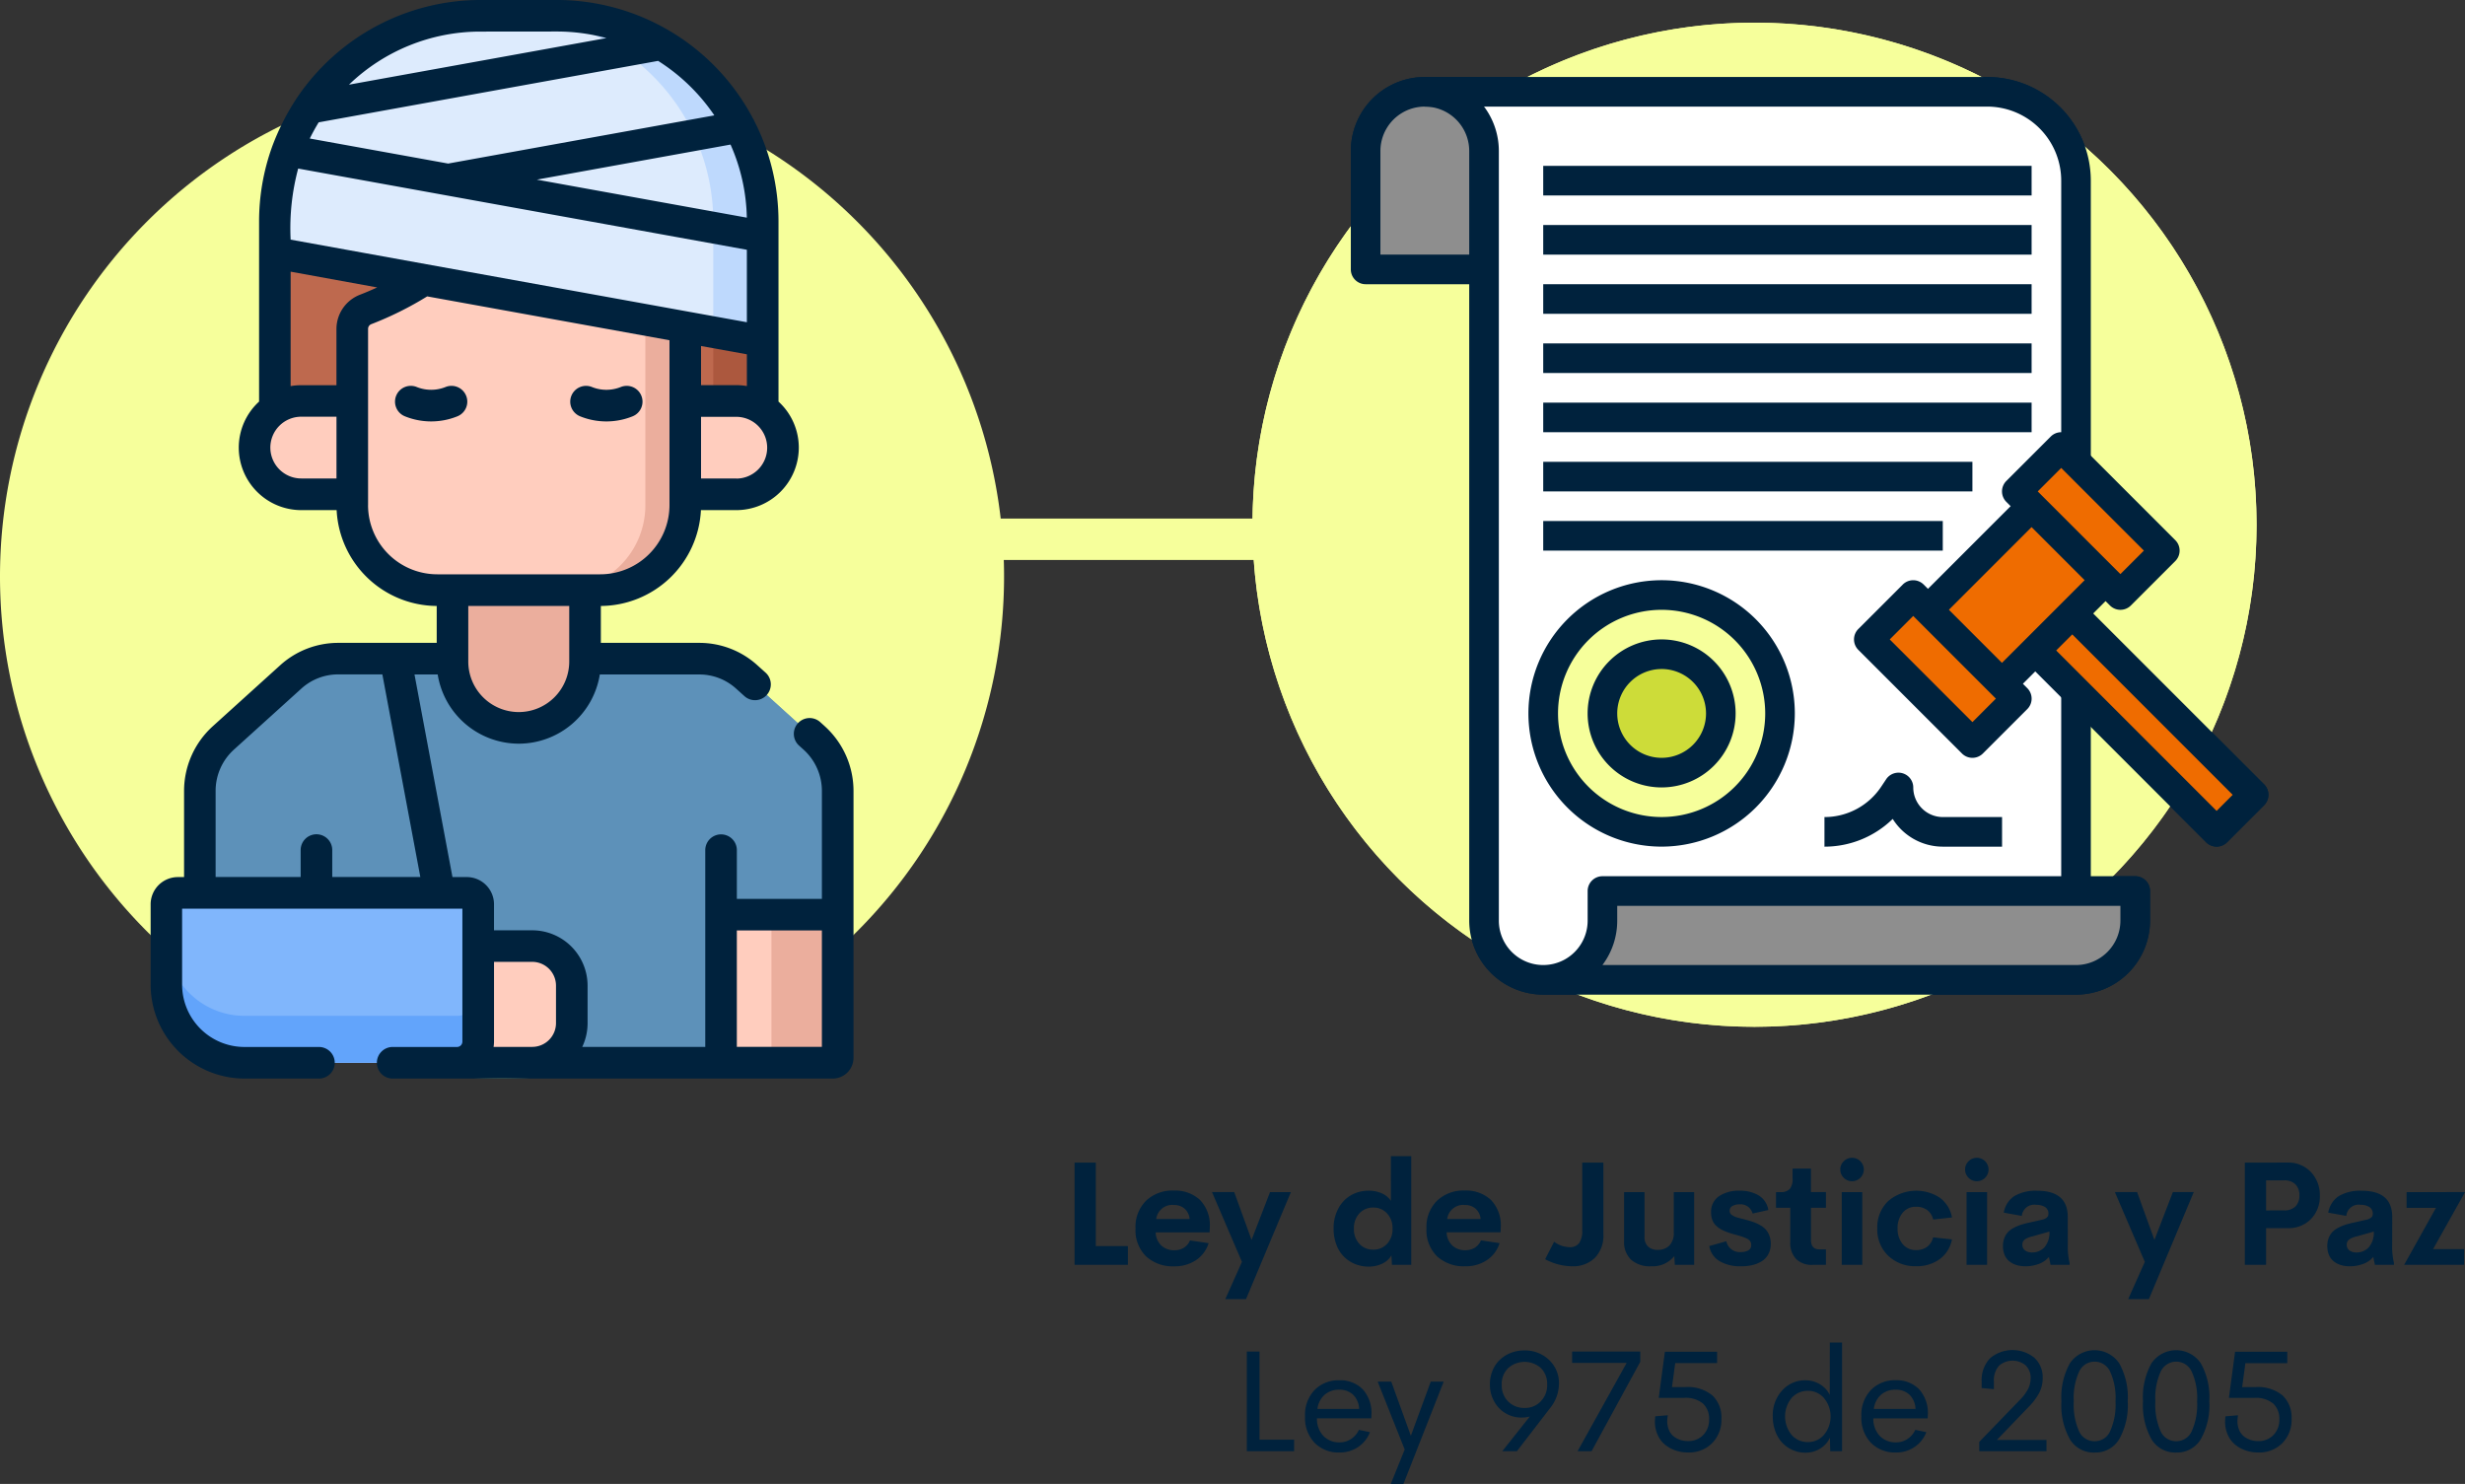 <svg xmlns="http://www.w3.org/2000/svg" width="238.138" height="143.355" viewBox="0 0 238.138 143.355">
  <rect x="0" y="0" width="238.138" height="143.355" fill="#333333" stroke="none"/>
  <g id="Grupo_16599" data-name="Grupo 16599" transform="translate(-517 -1213.81)">
    <g id="Grupo_16094" data-name="Grupo 16094" transform="translate(243.5 -581)">
      <circle id="Elipse_638" data-name="Elipse 638" cx="48.5" cy="48.5" r="48.5" transform="translate(394.5 1797)" fill="#f6ff9b"/>
      <g id="Grupo_10025" data-name="Grupo 10025" transform="translate(-113.384 1044.721)">
        <g id="Grupo_9992" data-name="Grupo 9992" transform="translate(524.533 758.958)">
          <path id="Trazado_8859" data-name="Trazado 8859" d="M601.85,839.047H556.1v2.86a5.719,5.719,0,0,1-11.438,0V767.558a5.72,5.72,0,0,0-5.719-5.719h52.9a10.008,10.008,0,0,1,10.008,10.009Z" transform="translate(-538.94 -761.839)" fill="#fff"/>
        </g>
        <g id="Grupo_9995" data-name="Grupo 9995" transform="translate(535.971 836.165)">
          <g id="Grupo_9994" data-name="Grupo 9994" transform="translate(0 0)">
            <g id="Grupo_9993" data-name="Grupo 9993">
              <path id="Trazado_8860" data-name="Trazado 8860" d="M624.9,994.638H579.148v2.86a5.719,5.719,0,0,1-5.719,5.719H624.9a5.719,5.719,0,0,0,5.719-5.719v-2.86Z" transform="translate(-573.429 -994.638)" fill="#8e8e8e"/>
            </g>
          </g>
        </g>
        <g id="Grupo_9997" data-name="Grupo 9997" transform="translate(518.814 758.958)">
          <g id="Grupo_9996" data-name="Grupo 9996" transform="translate(0 0)">
            <path id="Trazado_8861" data-name="Trazado 8861" d="M533.133,779H521.7V767.558a5.719,5.719,0,1,1,11.438,0Z" transform="translate(-521.695 -761.839)" fill="#8e8e8e"/>
          </g>
        </g>
        <g id="Grupo_9999" data-name="Grupo 9999" transform="translate(535.971 807.57)">
          <g id="Grupo_9998" data-name="Grupo 9998" transform="translate(0 0)">
            <circle id="Elipse_625" data-name="Elipse 625" cx="11.438" cy="11.438" r="11.438" fill="#f6ff9b"/>
          </g>
        </g>
        <g id="Grupo_10001" data-name="Grupo 10001" transform="translate(541.69 813.289)">
          <g id="Grupo_10000" data-name="Grupo 10000" transform="translate(0 0)">
            <circle id="Elipse_626" data-name="Elipse 626" cx="5.719" cy="5.719" r="5.719" fill="#cddc39"/>
          </g>
        </g>
        <g id="Grupo_10002" data-name="Grupo 10002" transform="translate(583.139 809.003)">
          <path id="Trazado_8862" data-name="Trazado 8862" d="M715.651,916.31l3.574-3.574,17.87,17.87-3.575,3.575Z" transform="translate(-715.651 -912.736)" fill="#ef6c00"/>
        </g>
        <g id="Grupo_10003" data-name="Grupo 10003" transform="translate(573.133 798.994)">
          <path id="Trazado_8863" data-name="Trazado 8863" d="M685.48,892.566l10.006-10.006,7.148,7.148-10.006,10.007Z" transform="translate(-685.48 -882.559)" fill="#ef6c00"/>
        </g>
        <g id="Grupo_10004" data-name="Grupo 10004" transform="translate(567.414 807.57)">
          <path id="Trazado_8864" data-name="Trazado 8864" d="M668.237,912.706l4.289-4.289,10.006,10.006-4.289,4.289Z" transform="translate(-668.237 -908.417)" fill="#ef6c00"/>
        </g>
        <g id="Grupo_10005" data-name="Grupo 10005" transform="translate(581.712 793.275)">
          <path id="Trazado_8865" data-name="Trazado 8865" d="M711.348,869.6l4.289-4.289,10.006,10.006-4.289,4.289Z" transform="translate(-711.348 -865.315)" fill="#ef6c00"/>
        </g>
        <g id="Grupo_10006" data-name="Grupo 10006" transform="translate(517.384 757.528)">
          <path id="Trazado_8866" data-name="Trazado 8866" d="M587.443,846.174H535.971a7.157,7.157,0,0,1-7.149-7.149v-61.48H518.814a1.429,1.429,0,0,1-1.43-1.43V764.677a7.149,7.149,0,1,1,14.3,0v74.348a4.289,4.289,0,0,0,8.579,0v-2.86a1.429,1.429,0,0,1,1.43-1.43h51.472a1.429,1.429,0,0,1,1.43,1.43v2.86A7.157,7.157,0,0,1,587.443,846.174Zm-45.756-2.859h45.756a4.3,4.3,0,0,0,4.289-4.289V837.6H543.12v1.43a7.109,7.109,0,0,1-1.433,4.289Zm-21.444-68.629h8.579V764.677a4.289,4.289,0,1,0-8.579,0Z" transform="translate(-517.384 -757.528)" fill="#00223d"/>
        </g>
        <g id="Grupo_10007" data-name="Grupo 10007" transform="translate(586.013 816.864)">
          <path id="Trazado_8867" data-name="Trazado 8867" d="M724.317,936.439h2.859v19.3h-2.859Z" transform="translate(-724.317 -936.439)" fill="#00223d"/>
        </g>
        <g id="Grupo_10008" data-name="Grupo 10008" transform="translate(524.533 757.528)">
          <path id="Trazado_8868" data-name="Trazado 8868" d="M603.28,794.7H600.42V767.536a7.157,7.157,0,0,0-7.149-7.149H538.94v-2.859h54.331a10.02,10.02,0,0,1,10.008,10.008Z" transform="translate(-538.94 -757.528)" fill="#00223d"/>
        </g>
        <g id="Grupo_10009" data-name="Grupo 10009" transform="translate(565.996 806.14)">
          <path id="Trazado_8869" data-name="Trazado 8869" d="M675.4,921.262a1.427,1.427,0,0,1-1.011-.419L664.38,910.835a1.428,1.428,0,0,1,0-2.022l4.289-4.289a1.428,1.428,0,0,1,2.022,0L680.7,914.532a1.428,1.428,0,0,1,0,2.022l-4.289,4.289A1.426,1.426,0,0,1,675.4,921.262Zm-7.987-11.438,7.987,7.987,2.268-2.268-7.987-7.987Z" transform="translate(-663.961 -904.104)" fill="#00223d"/>
        </g>
        <g id="Grupo_10010" data-name="Grupo 10010" transform="translate(580.294 791.842)">
          <path id="Trazado_8870" data-name="Trazado 8870" d="M718.51,878.151a1.427,1.427,0,0,1-1.011-.419l-10.008-10.008a1.428,1.428,0,0,1,0-2.022l4.289-4.289a1.428,1.428,0,0,1,2.022,0l10.008,10.008a1.428,1.428,0,0,1,0,2.022l-4.289,4.29A1.427,1.427,0,0,1,718.51,878.151Zm-7.987-11.438,7.987,7.987,2.268-2.268-7.987-7.986Z" transform="translate(-707.072 -860.994)" fill="#00223d"/>
        </g>
        <g id="Grupo_10011" data-name="Grupo 10011" transform="translate(572.123 797.984)">
          <path id="Trazado_8871" data-name="Trazado 8871" d="M682.436,889.518l10.007-10.007,2.021,2.022-10.006,10.006Z" transform="translate(-682.436 -879.511)" fill="#00223d"/>
        </g>
        <g id="Grupo_10012" data-name="Grupo 10012" transform="translate(579.271 805.132)">
          <path id="Trazado_8872" data-name="Trazado 8872" d="M703.987,911.073l10.007-10.006,2.022,2.022-10.006,10.006Z" transform="translate(-703.987 -901.066)" fill="#00223d"/>
        </g>
        <g id="Grupo_10013" data-name="Grupo 10013" transform="translate(582.143 807.989)">
          <path id="Trazado_8873" data-name="Trazado 8873" d="M731.53,933.567a1.426,1.426,0,0,1-1.011-.419l-17.872-17.872,2.022-2.022,16.861,16.861,1.553-1.553L716.221,911.7l2.022-2.022,17.872,17.872a1.428,1.428,0,0,1,0,2.022l-3.574,3.575A1.425,1.425,0,0,1,731.53,933.567Z" transform="translate(-712.647 -909.68)" fill="#00223d"/>
        </g>
        <g id="Grupo_10014" data-name="Grupo 10014" transform="translate(535.971 783.264)">
          <path id="Trazado_8874" data-name="Trazado 8874" d="M573.429,835.128h47.182v2.859H573.429Z" transform="translate(-573.429 -835.128)" fill="#00223d"/>
        </g>
        <g id="Grupo_10015" data-name="Grupo 10015" transform="translate(535.971 794.702)">
          <path id="Trazado_8875" data-name="Trazado 8875" d="M573.429,869.617h41.463v2.859H573.429Z" transform="translate(-573.429 -869.617)" fill="#00223d"/>
        </g>
        <g id="Grupo_10016" data-name="Grupo 10016" transform="translate(535.971 788.983)">
          <path id="Trazado_8876" data-name="Trazado 8876" d="M573.429,852.372h47.182v2.86H573.429Z" transform="translate(-573.429 -852.372)" fill="#00223d"/>
        </g>
        <g id="Grupo_10017" data-name="Grupo 10017" transform="translate(535.971 771.826)">
          <path id="Trazado_8877" data-name="Trazado 8877" d="M573.429,800.639h47.182V803.5H573.429Z" transform="translate(-573.429 -800.639)" fill="#00223d"/>
        </g>
        <g id="Grupo_10018" data-name="Grupo 10018" transform="translate(535.971 766.107)">
          <path id="Trazado_8878" data-name="Trazado 8878" d="M573.429,783.4h47.182v2.859H573.429Z" transform="translate(-573.429 -783.395)" fill="#00223d"/>
        </g>
        <g id="Grupo_10019" data-name="Grupo 10019" transform="translate(535.971 777.545)">
          <path id="Trazado_8879" data-name="Trazado 8879" d="M573.429,817.884h47.182v2.859H573.429Z" transform="translate(-573.429 -817.884)" fill="#00223d"/>
        </g>
        <g id="Grupo_10020" data-name="Grupo 10020" transform="translate(535.971 800.421)">
          <path id="Trazado_8880" data-name="Trazado 8880" d="M573.429,886.861h38.6v2.859h-38.6Z" transform="translate(-573.429 -886.861)" fill="#00223d"/>
        </g>
        <g id="Grupo_10021" data-name="Grupo 10021" transform="translate(534.541 806.14)">
          <path id="Trazado_8881" data-name="Trazado 8881" d="M581.985,929.841a12.868,12.868,0,1,1,12.868-12.868A12.883,12.883,0,0,1,581.985,929.841Zm0-22.876a10.008,10.008,0,1,0,10.008,10.008A10.02,10.02,0,0,0,581.985,906.965Z" transform="translate(-569.117 -904.105)" fill="#00223d"/>
        </g>
        <g id="Grupo_10022" data-name="Grupo 10022" transform="translate(540.26 811.859)">
          <path id="Trazado_8882" data-name="Trazado 8882" d="M593.511,935.648a7.149,7.149,0,1,1,7.149-7.149A7.157,7.157,0,0,1,593.511,935.648Zm0-11.438a4.289,4.289,0,1,0,4.29,4.289A4.295,4.295,0,0,0,593.511,924.209Z" transform="translate(-586.362 -921.35)" fill="#00223d"/>
        </g>
        <g id="Grupo_10023" data-name="Grupo 10023" transform="translate(563.137 824.726)">
          <path id="Trazado_8883" data-name="Trazado 8883" d="M672.5,967.3h-5.719a5.721,5.721,0,0,1-4.844-2.681,9.429,9.429,0,0,1-6.594,2.681v-2.859a6.573,6.573,0,0,0,5.479-2.932l.481-.721a1.43,1.43,0,0,1,2.619.794,2.862,2.862,0,0,0,2.859,2.859H672.5Z" transform="translate(-655.339 -960.147)" fill="#00223d"/>
        </g>
      </g>
    </g>
    <path id="Trazado_25757" data-name="Trazado 25757" d="M8.863,12.188h3.1V14H6.812V4.122H8.863Zm11.013-1.8-.021.472H14.646a1.819,1.819,0,0,0,.561,1.285,1.793,1.793,0,0,0,1.237.444,1.728,1.728,0,0,0,.926-.243,1.492,1.492,0,0,0,.591-.708l1.8.267a3.068,3.068,0,0,1-1.23,1.647,3.658,3.658,0,0,1-2.078.588,3.8,3.8,0,0,1-2.738-.967A3.529,3.529,0,0,1,12.7,10.486,3.55,3.55,0,0,1,13.723,7.8,3.691,3.691,0,0,1,16.4,6.822a3.528,3.528,0,0,1,2.522.9A3.513,3.513,0,0,1,19.875,10.384ZM16.41,8.217A1.556,1.556,0,0,0,14.7,9.57h3.227a1.48,1.48,0,0,0-.485-1A1.538,1.538,0,0,0,16.41,8.217Zm9.283-1.244h2.017L23.375,17.309h-2l1.606-3.6-2.892-6.74h2.146l1.675,4.621ZM37.369,3.5h1.969V14H37.471l-.048-.916a2.007,2.007,0,0,1-.892.8,3,3,0,0,1-1.316.284,3.418,3.418,0,0,1-1.312-.253,3.161,3.161,0,0,1-1.8-1.873,4.274,4.274,0,0,1-.267-1.538A4,4,0,0,1,32.3,8.542a3.185,3.185,0,0,1,1.227-1.275,3.379,3.379,0,0,1,1.692-.431,3.078,3.078,0,0,1,1.275.256,1.99,1.99,0,0,1,.878.728Zm-1.7,9.03A1.753,1.753,0,0,0,37,11.97a2.052,2.052,0,0,0,.53-1.47,2.057,2.057,0,0,0-.533-1.473,1.751,1.751,0,0,0-1.326-.564,1.771,1.771,0,0,0-1.336.554A2.056,2.056,0,0,0,33.8,10.5a2.047,2.047,0,0,0,.53,1.477A1.771,1.771,0,0,0,35.667,12.53Zm12.318-2.146-.021.472H42.755a1.819,1.819,0,0,0,.561,1.285,1.793,1.793,0,0,0,1.237.444,1.728,1.728,0,0,0,.926-.243,1.492,1.492,0,0,0,.591-.708l1.8.267a3.068,3.068,0,0,1-1.23,1.647,3.658,3.658,0,0,1-2.078.588,3.8,3.8,0,0,1-2.738-.967,3.529,3.529,0,0,1-1.015-2.683A3.55,3.55,0,0,1,41.833,7.8a3.691,3.691,0,0,1,2.673-.981,3.528,3.528,0,0,1,2.522.9A3.513,3.513,0,0,1,47.985,10.384ZM44.519,8.217A1.556,1.556,0,0,0,42.81,9.57h3.227a1.48,1.48,0,0,0-.485-1A1.538,1.538,0,0,0,44.519,8.217Zm10.363,5.92a5.586,5.586,0,0,1-2.611-.684l.868-1.688a2.58,2.58,0,0,0,1.5.526,1.08,1.08,0,0,0,.916-.393,2.063,2.063,0,0,0,.3-1.248V4.122H57.9v6.911a3.072,3.072,0,0,1-.824,2.293A3,3,0,0,1,54.882,14.137ZM64.7,6.973h1.969V14H64.8l-.048-.848a2.684,2.684,0,0,1-2.235.984,2.739,2.739,0,0,1-1.941-.632,2.345,2.345,0,0,1-.677-1.8V6.973h1.976v4.307a1.215,1.215,0,0,0,.352.964,1.337,1.337,0,0,0,.913.308,1.585,1.585,0,0,0,1.118-.4,1.718,1.718,0,0,0,.441-1.3Zm6.48,7.164a3.927,3.927,0,0,1-2.051-.492,2.08,2.08,0,0,1-1-1.463l1.647-.465a1.324,1.324,0,0,0,1.408,1.046A1.454,1.454,0,0,0,71.9,12.6a.559.559,0,0,0,.28-.543.575.575,0,0,0-.116-.362.92.92,0,0,0-.359-.26,4.471,4.471,0,0,0-.479-.185q-.236-.075-.625-.181t-.649-.2a4.35,4.35,0,0,1-.619-.263,2.639,2.639,0,0,1-.513-.362,1.46,1.46,0,0,1-.383-.55,1.985,1.985,0,0,1-.133-.752,1.8,1.8,0,0,1,.762-1.572,3.406,3.406,0,0,1,1.993-.533,3.492,3.492,0,0,1,1.839.451A2.042,2.042,0,0,1,73.838,8.7l-1.524.342a1.194,1.194,0,0,0-1.251-.889,1.37,1.37,0,0,0-.69.157.505.505,0,0,0-.273.465.533.533,0,0,0,.041.212.419.419,0,0,0,.144.171,2.093,2.093,0,0,0,.2.13,1.5,1.5,0,0,0,.28.113q.185.058.308.089l.359.092.366.1q.376.1.66.205a3.864,3.864,0,0,1,.6.287,2.171,2.171,0,0,1,.53.414,1.845,1.845,0,0,1,.345.581,2.146,2.146,0,0,1,.137.783,2.114,2.114,0,0,1-.236,1.019,1.77,1.77,0,0,1-.646.687,3.144,3.144,0,0,1-.913.369A4.734,4.734,0,0,1,71.179,14.137ZM78.1,14a2.122,2.122,0,0,1-1.586-.571,2.22,2.22,0,0,1-.561-1.624V8.483H74.577V6.973h.444a1.159,1.159,0,0,0,.875-.294,1.514,1.514,0,0,0,.28-1.046V4.7h1.777v2.27H79.4V8.483H77.954v3.11q0,.909.813.909H79.4V14Zm3.828-8.08a1.105,1.105,0,0,1-.807-.332,1.088,1.088,0,0,1-.335-.8,1.075,1.075,0,0,1,.338-.8,1.109,1.109,0,0,1,.8-.332A1.138,1.138,0,0,1,83.06,4.785,1.138,1.138,0,0,1,81.932,5.92Zm-1,8.08V6.973H82.91V14Zm7.2.13a3.755,3.755,0,0,1-2.714-1.012,3.494,3.494,0,0,1-1.053-2.639,3.486,3.486,0,0,1,1.049-2.639A4.172,4.172,0,0,1,90.4,7.513,3.021,3.021,0,0,1,91.578,9.42l-1.818.2a1.558,1.558,0,0,0-.588-.923A1.788,1.788,0,0,0,88.1,8.388a1.612,1.612,0,0,0-1.285.574,2.251,2.251,0,0,0-.492,1.518,2.254,2.254,0,0,0,.492,1.514,1.608,1.608,0,0,0,1.285.578,1.772,1.772,0,0,0,1.063-.308,1.594,1.594,0,0,0,.591-.923l1.818.2a3.03,3.03,0,0,1-1.186,1.907A3.729,3.729,0,0,1,88.125,14.13Zm5.858-8.21a1.105,1.105,0,0,1-.807-.332,1.088,1.088,0,0,1-.335-.8,1.075,1.075,0,0,1,.338-.8,1.109,1.109,0,0,1,.8-.332,1.138,1.138,0,0,1,1.128,1.128A1.138,1.138,0,0,1,93.984,5.92Zm-1,8.08V6.973h1.982V14Zm9.782-1.907a6.574,6.574,0,0,0,.171,1.716V14h-1.839l-.157-.766a2.285,2.285,0,0,1-.984.677,3.628,3.628,0,0,1-1.271.226,3.343,3.343,0,0,1-.656-.062,2.231,2.231,0,0,1-.591-.208,1.794,1.794,0,0,1-.489-.366,1.6,1.6,0,0,1-.328-.557,2.219,2.219,0,0,1-.123-.762,2.114,2.114,0,0,1,.13-.762,1.786,1.786,0,0,1,.342-.571,2.073,2.073,0,0,1,.554-.417,4.237,4.237,0,0,1,.7-.3,8.331,8.331,0,0,1,.834-.219l1.155-.26a1.274,1.274,0,0,0,.523-.222.443.443,0,0,0,.154-.352.725.725,0,0,0-.345-.677A1.612,1.612,0,0,0,99.7,8.2,1.2,1.2,0,0,0,98.325,9.27l-1.743-.314a2.36,2.36,0,0,1,1.019-1.6,4.048,4.048,0,0,1,2.208-.516q2.953,0,2.953,2.536ZM99.3,12.8a1.583,1.583,0,0,0,1.217-.509,2.146,2.146,0,0,0,.472-1.507l-1.668.472a1.971,1.971,0,0,0-.7.287.59.59,0,0,0-.243.506.655.655,0,0,0,.26.557A1.075,1.075,0,0,0,99.3,12.8Zm13.617-5.831h2.017L110.6,17.309h-2l1.606-3.6-2.892-6.74h2.146l1.675,4.621Zm11.061-2.851a2.973,2.973,0,0,1,2.276.919,3.2,3.2,0,0,1,.861,2.273,3.119,3.119,0,0,1-.854,2.259,3.027,3.027,0,0,1-2.283.885h-2.058V14h-2.051V4.122Zm-.342,4.621a1.507,1.507,0,0,0,1.128-.386,1.469,1.469,0,0,0,.376-1.07,1.456,1.456,0,0,0-.379-1.056,1.494,1.494,0,0,0-1.125-.393h-1.716V8.743Zm10.466,3.35a6.574,6.574,0,0,0,.171,1.716V14h-1.839l-.157-.766a2.285,2.285,0,0,1-.984.677,3.628,3.628,0,0,1-1.271.226,3.343,3.343,0,0,1-.656-.062,2.231,2.231,0,0,1-.591-.208,1.794,1.794,0,0,1-.489-.366,1.6,1.6,0,0,1-.328-.557,2.219,2.219,0,0,1-.123-.762,2.114,2.114,0,0,1,.13-.762,1.786,1.786,0,0,1,.342-.571,2.073,2.073,0,0,1,.554-.417,4.236,4.236,0,0,1,.7-.3,8.331,8.331,0,0,1,.834-.219l1.155-.26a1.274,1.274,0,0,0,.523-.222.443.443,0,0,0,.154-.352.725.725,0,0,0-.345-.677,1.612,1.612,0,0,0-.837-.205,1.2,1.2,0,0,0-1.374,1.073l-1.743-.314a2.36,2.36,0,0,1,1.019-1.6,4.048,4.048,0,0,1,2.208-.516q2.953,0,2.953,2.536Zm-3.466.711a1.583,1.583,0,0,0,1.217-.509,2.146,2.146,0,0,0,.472-1.507l-1.668.472a1.971,1.971,0,0,0-.7.287.59.59,0,0,0-.243.506.655.655,0,0,0,.26.557A1.075,1.075,0,0,0,130.631,12.8Zm10.507-5.831-3.09,5.51h2.994V14h-5.79l3.076-5.51h-2.837V6.973ZM24.678,30.886h3.343V32H23.454V22.375h1.224Zm10.814-2.379-.014.321h-5.25a2.375,2.375,0,0,0,.643,1.719,2.11,2.11,0,0,0,1.531.6,2.015,2.015,0,0,0,1.114-.321,2.085,2.085,0,0,0,.766-.889l1.066.226A3.031,3.031,0,0,1,34.2,31.6a3.133,3.133,0,0,1-1.784.526A3.246,3.246,0,0,1,30,31.193a3.484,3.484,0,0,1-.923-2.557A3.467,3.467,0,0,1,30,26.087a3.206,3.206,0,0,1,2.382-.937,3.034,3.034,0,0,1,2.259.861A3.4,3.4,0,0,1,35.492,28.507Zm-3.11-2.447a2.1,2.1,0,0,0-1.4.475,2.177,2.177,0,0,0-.708,1.384H34.3a2,2,0,0,0-.588-1.384A1.9,1.9,0,0,0,32.382,26.06Zm8.839-.779h1.251l-3.89,9.885H37.358l1.347-3.329L36.094,25.28h1.313L39.3,30.51Zm9.03-3.015a3.363,3.363,0,0,1,2.389.906,3.054,3.054,0,0,1,.967,2.334,3.79,3.79,0,0,1-.841,2.311L49.547,32H48.132l2.659-3.35a3.105,3.105,0,0,1-.807.1,2.956,2.956,0,0,1-2.591-1.48,3.286,3.286,0,0,1-.458-1.685,3.457,3.457,0,0,1,.25-1.357,2.987,2.987,0,0,1,.708-1.053,3.294,3.294,0,0,1,1.063-.67A3.481,3.481,0,0,1,50.251,22.266Zm-1.528,4.956a2.182,2.182,0,0,0,1.576.6,2.058,2.058,0,0,0,1.569-.66,2.217,2.217,0,0,0,.6-1.61,2.149,2.149,0,0,0-.622-1.6,2.384,2.384,0,0,0-3.155.031,2.125,2.125,0,0,0-.612,1.624A2.178,2.178,0,0,0,48.723,27.222Zm6.156-4.847h6.583v.991L56.759,32H55.405l4.744-8.531H54.879ZM65.81,25.807a3.73,3.73,0,0,1,2.625.81,2.938,2.938,0,0,1,.868,2.259,3.2,3.2,0,0,1-.892,2.341,3.131,3.131,0,0,1-2.334.906,3.709,3.709,0,0,1-1.207-.195,3.259,3.259,0,0,1-1.019-.561,2.564,2.564,0,0,1-.711-.947,3.113,3.113,0,0,1-.263-1.3,4.391,4.391,0,0,1,.034-.492l1.21-.1a4.81,4.81,0,0,0-.055.54,2.173,2.173,0,0,0,.174.9,1.531,1.531,0,0,0,.468.612,2.13,2.13,0,0,0,.632.332,2.308,2.308,0,0,0,.714.109,1.974,1.974,0,0,0,1.494-.588,2.093,2.093,0,0,0,.564-1.511,1.99,1.99,0,0,0-.584-1.518,2.619,2.619,0,0,0-1.849-.554H63.246l.595-4.457h5.045v1.1H64.839l-.314,2.317ZM79.775,21.5h1.183V32H79.816l-.027-1.306a2.473,2.473,0,0,1-.957,1.06,2.667,2.667,0,0,1-1.422.39,3.054,3.054,0,0,1-2.218-.947,3.236,3.236,0,0,1-.677-1.111,4.063,4.063,0,0,1-.25-1.442,3.533,3.533,0,0,1,.913-2.522,2.946,2.946,0,0,1,2.232-.971,2.678,2.678,0,0,1,1.4.379,2.487,2.487,0,0,1,.96,1.029Zm-2.119,9.618a2.012,2.012,0,0,0,1.562-.708,2.775,2.775,0,0,0,0-3.531,2.011,2.011,0,0,0-1.559-.711,2.056,2.056,0,0,0-1.572.687,2.831,2.831,0,0,0,0,3.575A2.056,2.056,0,0,0,77.656,31.118Zm11.587-2.611-.014.321h-5.25a2.374,2.374,0,0,0,.643,1.719,2.11,2.11,0,0,0,1.531.6,2.015,2.015,0,0,0,1.114-.321,2.085,2.085,0,0,0,.766-.889l1.066.226A3.031,3.031,0,0,1,87.951,31.6a3.133,3.133,0,0,1-1.784.526,3.246,3.246,0,0,1-2.42-.937,3.484,3.484,0,0,1-.923-2.557,3.467,3.467,0,0,1,.926-2.55,3.206,3.206,0,0,1,2.382-.937,3.034,3.034,0,0,1,2.259.861A3.4,3.4,0,0,1,89.243,28.507Zm-3.11-2.447a2.1,2.1,0,0,0-1.4.475,2.177,2.177,0,0,0-.708,1.384h4.026a2,2,0,0,0-.588-1.384A1.9,1.9,0,0,0,86.133,26.06Zm9.782,4.854h4.792V32H94.213v-.9l3.855-3.985a4.567,4.567,0,0,0,.868-1.142,2.278,2.278,0,0,0,.239-.991,1.661,1.661,0,0,0-.485-1.275,1.981,1.981,0,0,0-2.574.041,2.132,2.132,0,0,0-.489,1.548v.711L94.445,25.9v-.595a3.042,3.042,0,0,1,.813-2.287,3.368,3.368,0,0,1,4.262-.058,2.544,2.544,0,0,1,.817,2,3.027,3.027,0,0,1-.325,1.391,5.98,5.98,0,0,1-1.042,1.384Zm9.44,1.217a2.681,2.681,0,0,1-2.372-1.258,6.707,6.707,0,0,1-.834-3.691,6.737,6.737,0,0,1,.824-3.685,2.882,2.882,0,0,1,4.754,0,6.718,6.718,0,0,1,.827,3.681,6.688,6.688,0,0,1-.837,3.688A2.675,2.675,0,0,1,105.355,32.13Zm0-1.094a1.628,1.628,0,0,0,1.5-.964,6.284,6.284,0,0,0,.52-2.892,6.107,6.107,0,0,0-.53-2.888,1.645,1.645,0,0,0-2.977,0,6.138,6.138,0,0,0-.526,2.892,6.317,6.317,0,0,0,.516,2.9A1.626,1.626,0,0,0,105.355,31.036Zm7.882,1.094a2.681,2.681,0,0,1-2.372-1.258,6.707,6.707,0,0,1-.834-3.691,6.737,6.737,0,0,1,.824-3.685,2.882,2.882,0,0,1,4.754,0,6.718,6.718,0,0,1,.827,3.681,6.688,6.688,0,0,1-.837,3.688A2.675,2.675,0,0,1,113.237,32.13Zm0-1.094a1.628,1.628,0,0,0,1.5-.964,6.284,6.284,0,0,0,.52-2.892,6.107,6.107,0,0,0-.53-2.888,1.645,1.645,0,0,0-2.977,0,6.138,6.138,0,0,0-.526,2.892,6.317,6.317,0,0,0,.516,2.9A1.626,1.626,0,0,0,113.237,31.036Zm7.656-5.229a3.73,3.73,0,0,1,2.625.81,2.938,2.938,0,0,1,.868,2.259,3.2,3.2,0,0,1-.892,2.341,3.131,3.131,0,0,1-2.334.906,3.709,3.709,0,0,1-1.207-.195,3.259,3.259,0,0,1-1.019-.561,2.564,2.564,0,0,1-.711-.947,3.113,3.113,0,0,1-.263-1.3A4.39,4.39,0,0,1,118,28.63l1.21-.1a4.81,4.81,0,0,0-.055.54,2.173,2.173,0,0,0,.174.9,1.531,1.531,0,0,0,.468.612,2.13,2.13,0,0,0,.632.332,2.308,2.308,0,0,0,.714.109,1.974,1.974,0,0,0,1.494-.588,2.093,2.093,0,0,0,.564-1.511,1.99,1.99,0,0,0-.584-1.518,2.619,2.619,0,0,0-1.849-.554H118.33l.595-4.457h5.045v1.1h-4.047l-.314,2.317Z" transform="translate(614 1322)" fill="#00223d"/>
    <path id="Trazado_25758" data-name="Trazado 25758" d="M48.5,0A48.5,48.5,0,1,1,0,48.5,48.5,48.5,0,0,1,48.5,0Z" transform="translate(638 1216)" fill="#f6ff9b"/>
    <g id="Grupo_10025-2" data-name="Grupo 10025" transform="translate(130.116 463.721)">
      <g id="Grupo_9992-2" data-name="Grupo 9992" transform="translate(524.533 758.958)">
        <path id="Trazado_8859-2" data-name="Trazado 8859" d="M601.85,839.047H556.1v2.86a5.719,5.719,0,0,1-11.438,0V767.558a5.72,5.72,0,0,0-5.719-5.719h52.9a10.008,10.008,0,0,1,10.008,10.009Z" transform="translate(-538.94 -761.839)" fill="#fff"/>
      </g>
      <g id="Grupo_9995-2" data-name="Grupo 9995" transform="translate(535.971 836.165)">
        <g id="Grupo_9994-2" data-name="Grupo 9994" transform="translate(0 0)">
          <g id="Grupo_9993-2" data-name="Grupo 9993">
            <path id="Trazado_8860-2" data-name="Trazado 8860" d="M624.9,994.638H579.148v2.86a5.719,5.719,0,0,1-5.719,5.719H624.9a5.719,5.719,0,0,0,5.719-5.719v-2.86Z" transform="translate(-573.429 -994.638)" fill="#8e8e8e"/>
          </g>
        </g>
      </g>
      <g id="Grupo_9997-2" data-name="Grupo 9997" transform="translate(518.814 758.958)">
        <g id="Grupo_9996-2" data-name="Grupo 9996" transform="translate(0 0)">
          <path id="Trazado_8861-2" data-name="Trazado 8861" d="M533.133,779H521.7V767.558a5.719,5.719,0,1,1,11.438,0Z" transform="translate(-521.695 -761.839)" fill="#8e8e8e"/>
        </g>
      </g>
      <g id="Grupo_9999-2" data-name="Grupo 9999" transform="translate(535.971 807.57)">
        <g id="Grupo_9998-2" data-name="Grupo 9998" transform="translate(0 0)">
          <circle id="Elipse_625-2" data-name="Elipse 625" cx="11.438" cy="11.438" r="11.438" fill="#f6ff9b"/>
        </g>
      </g>
      <g id="Grupo_10001-2" data-name="Grupo 10001" transform="translate(541.69 813.289)">
        <g id="Grupo_10000-2" data-name="Grupo 10000" transform="translate(0 0)">
          <circle id="Elipse_626-2" data-name="Elipse 626" cx="5.719" cy="5.719" r="5.719" fill="#cddc39"/>
        </g>
      </g>
      <g id="Grupo_10002-2" data-name="Grupo 10002" transform="translate(583.139 809.003)">
        <path id="Trazado_8862-2" data-name="Trazado 8862" d="M715.651,916.31l3.574-3.574,17.87,17.87-3.575,3.575Z" transform="translate(-715.651 -912.736)" fill="#ef6c00"/>
      </g>
      <g id="Grupo_10003-2" data-name="Grupo 10003" transform="translate(573.133 798.994)">
        <path id="Trazado_8863-2" data-name="Trazado 8863" d="M685.48,892.566l10.006-10.006,7.148,7.148-10.006,10.007Z" transform="translate(-685.48 -882.559)" fill="#ef6c00"/>
      </g>
      <g id="Grupo_10004-2" data-name="Grupo 10004" transform="translate(567.414 807.57)">
        <path id="Trazado_8864-2" data-name="Trazado 8864" d="M668.237,912.706l4.289-4.289,10.006,10.006-4.289,4.289Z" transform="translate(-668.237 -908.417)" fill="#ef6c00"/>
      </g>
      <g id="Grupo_10005-2" data-name="Grupo 10005" transform="translate(581.712 793.275)">
        <path id="Trazado_8865-2" data-name="Trazado 8865" d="M711.348,869.6l4.289-4.289,10.006,10.006-4.289,4.289Z" transform="translate(-711.348 -865.315)" fill="#ef6c00"/>
      </g>
      <g id="Grupo_10006-2" data-name="Grupo 10006" transform="translate(517.384 757.528)">
        <path id="Trazado_8866-2" data-name="Trazado 8866" d="M587.443,846.174H535.971a7.157,7.157,0,0,1-7.149-7.149v-61.48H518.814a1.429,1.429,0,0,1-1.43-1.43V764.677a7.149,7.149,0,1,1,14.3,0v74.348a4.289,4.289,0,0,0,8.579,0v-2.86a1.429,1.429,0,0,1,1.43-1.43h51.472a1.429,1.429,0,0,1,1.43,1.43v2.86A7.157,7.157,0,0,1,587.443,846.174Zm-45.756-2.859h45.756a4.3,4.3,0,0,0,4.289-4.289V837.6H543.12v1.43a7.109,7.109,0,0,1-1.433,4.289Zm-21.444-68.629h8.579V764.677a4.289,4.289,0,1,0-8.579,0Z" transform="translate(-517.384 -757.528)" fill="#00223d"/>
      </g>
      <g id="Grupo_10007-2" data-name="Grupo 10007" transform="translate(586.013 816.864)">
        <path id="Trazado_8867-2" data-name="Trazado 8867" d="M724.317,936.439h2.859v19.3h-2.859Z" transform="translate(-724.317 -936.439)" fill="#00223d"/>
      </g>
      <g id="Grupo_10008-2" data-name="Grupo 10008" transform="translate(524.533 757.528)">
        <path id="Trazado_8868-2" data-name="Trazado 8868" d="M603.28,794.7H600.42V767.536a7.157,7.157,0,0,0-7.149-7.149H538.94v-2.859h54.331a10.02,10.02,0,0,1,10.008,10.008Z" transform="translate(-538.94 -757.528)" fill="#00223d"/>
      </g>
      <g id="Grupo_10009-2" data-name="Grupo 10009" transform="translate(565.996 806.14)">
        <path id="Trazado_8869-2" data-name="Trazado 8869" d="M675.4,921.262a1.427,1.427,0,0,1-1.011-.419L664.38,910.835a1.428,1.428,0,0,1,0-2.022l4.289-4.289a1.428,1.428,0,0,1,2.022,0L680.7,914.532a1.428,1.428,0,0,1,0,2.022l-4.289,4.289A1.426,1.426,0,0,1,675.4,921.262Zm-7.987-11.438,7.987,7.987,2.268-2.268-7.987-7.987Z" transform="translate(-663.961 -904.104)" fill="#00223d"/>
      </g>
      <g id="Grupo_10010-2" data-name="Grupo 10010" transform="translate(580.294 791.842)">
        <path id="Trazado_8870-2" data-name="Trazado 8870" d="M718.51,878.151a1.427,1.427,0,0,1-1.011-.419l-10.008-10.008a1.428,1.428,0,0,1,0-2.022l4.289-4.289a1.428,1.428,0,0,1,2.022,0l10.008,10.008a1.428,1.428,0,0,1,0,2.022l-4.289,4.29A1.427,1.427,0,0,1,718.51,878.151Zm-7.987-11.438,7.987,7.987,2.268-2.268-7.987-7.986Z" transform="translate(-707.072 -860.994)" fill="#00223d"/>
      </g>
      <g id="Grupo_10011-2" data-name="Grupo 10011" transform="translate(572.123 797.984)">
        <path id="Trazado_8871-2" data-name="Trazado 8871" d="M682.436,889.518l10.007-10.007,2.021,2.022-10.006,10.006Z" transform="translate(-682.436 -879.511)" fill="#00223d"/>
      </g>
      <g id="Grupo_10012-2" data-name="Grupo 10012" transform="translate(579.271 805.132)">
        <path id="Trazado_8872-2" data-name="Trazado 8872" d="M703.987,911.073l10.007-10.006,2.022,2.022-10.006,10.006Z" transform="translate(-703.987 -901.066)" fill="#00223d"/>
      </g>
      <g id="Grupo_10013-2" data-name="Grupo 10013" transform="translate(582.143 807.989)">
        <path id="Trazado_8873-2" data-name="Trazado 8873" d="M731.53,933.567a1.426,1.426,0,0,1-1.011-.419l-17.872-17.872,2.022-2.022,16.861,16.861,1.553-1.553L716.221,911.7l2.022-2.022,17.872,17.872a1.428,1.428,0,0,1,0,2.022l-3.574,3.575A1.425,1.425,0,0,1,731.53,933.567Z" transform="translate(-712.647 -909.68)" fill="#00223d"/>
      </g>
      <g id="Grupo_10014-2" data-name="Grupo 10014" transform="translate(535.971 783.264)">
        <path id="Trazado_8874-2" data-name="Trazado 8874" d="M573.429,835.128h47.182v2.859H573.429Z" transform="translate(-573.429 -835.128)" fill="#00223d"/>
      </g>
      <g id="Grupo_10015-2" data-name="Grupo 10015" transform="translate(535.971 794.702)">
        <path id="Trazado_8875-2" data-name="Trazado 8875" d="M573.429,869.617h41.463v2.859H573.429Z" transform="translate(-573.429 -869.617)" fill="#00223d"/>
      </g>
      <g id="Grupo_10016-2" data-name="Grupo 10016" transform="translate(535.971 788.983)">
        <path id="Trazado_8876-2" data-name="Trazado 8876" d="M573.429,852.372h47.182v2.86H573.429Z" transform="translate(-573.429 -852.372)" fill="#00223d"/>
      </g>
      <g id="Grupo_10017-2" data-name="Grupo 10017" transform="translate(535.971 771.826)">
        <path id="Trazado_8877-2" data-name="Trazado 8877" d="M573.429,800.639h47.182V803.5H573.429Z" transform="translate(-573.429 -800.639)" fill="#00223d"/>
      </g>
      <g id="Grupo_10018-2" data-name="Grupo 10018" transform="translate(535.971 766.107)">
        <path id="Trazado_8878-2" data-name="Trazado 8878" d="M573.429,783.4h47.182v2.859H573.429Z" transform="translate(-573.429 -783.395)" fill="#00223d"/>
      </g>
      <g id="Grupo_10019-2" data-name="Grupo 10019" transform="translate(535.971 777.545)">
        <path id="Trazado_8879-2" data-name="Trazado 8879" d="M573.429,817.884h47.182v2.859H573.429Z" transform="translate(-573.429 -817.884)" fill="#00223d"/>
      </g>
      <g id="Grupo_10020-2" data-name="Grupo 10020" transform="translate(535.971 800.421)">
        <path id="Trazado_8880-2" data-name="Trazado 8880" d="M573.429,886.861h38.6v2.859h-38.6Z" transform="translate(-573.429 -886.861)" fill="#00223d"/>
      </g>
      <g id="Grupo_10021-2" data-name="Grupo 10021" transform="translate(534.541 806.14)">
        <path id="Trazado_8881-2" data-name="Trazado 8881" d="M581.985,929.841a12.868,12.868,0,1,1,12.868-12.868A12.883,12.883,0,0,1,581.985,929.841Zm0-22.876a10.008,10.008,0,1,0,10.008,10.008A10.02,10.02,0,0,0,581.985,906.965Z" transform="translate(-569.117 -904.105)" fill="#00223d"/>
      </g>
      <g id="Grupo_10022-2" data-name="Grupo 10022" transform="translate(540.26 811.859)">
        <path id="Trazado_8882-2" data-name="Trazado 8882" d="M593.511,935.648a7.149,7.149,0,1,1,7.149-7.149A7.157,7.157,0,0,1,593.511,935.648Zm0-11.438a4.289,4.289,0,1,0,4.29,4.289A4.295,4.295,0,0,0,593.511,924.209Z" transform="translate(-586.362 -921.35)" fill="#00223d"/>
      </g>
      <g id="Grupo_10023-2" data-name="Grupo 10023" transform="translate(563.137 824.726)">
        <path id="Trazado_8883-2" data-name="Trazado 8883" d="M672.5,967.3h-5.719a5.721,5.721,0,0,1-4.844-2.681,9.429,9.429,0,0,1-6.594,2.681v-2.859a6.573,6.573,0,0,0,5.479-2.932l.481-.721a1.43,1.43,0,0,1,2.619.794,2.862,2.862,0,0,0,2.859,2.859H672.5Z" transform="translate(-655.339 -960.147)" fill="#00223d"/>
      </g>
    </g>
    <path id="Trazado_25759" data-name="Trazado 25759" d="M48.5,0A48.5,48.5,0,1,1,0,48.5,48.5,48.5,0,0,1,48.5,0Z" transform="translate(517 1221)" fill="#f6ff9b"/>
    <path id="Trazado_9768" data-name="Trazado 9768" d="M1264.849-251.325l-.189-.171-5.773-5.223-.558-.5a6.825,6.825,0,0,0-4.578-1.764h-34.892a6.824,6.824,0,0,0-4.578,1.764l-6.52,5.9a6.891,6.891,0,0,0-2.268,5.111v19.2a7.064,7.064,0,0,0,7.064,7.064h54.08a.482.482,0,0,0,.482-.482v-25.78a6.891,6.891,0,0,0-2.268-5.111Z" transform="translate(-669.188 1536.426)" fill="#5d91b9"/>
    <path id="Trazado_9769" data-name="Trazado 9769" d="M1288.243-457.378v18.458l-4.785-.141-42.343-1.234v-17.083Z" transform="translate(-697.563 1694.445)" fill="#be694e"/>
    <path id="Trazado_9770" data-name="Trazado 9770" d="M1449.25-439.061l4.772.141v-18.458h-4.772Z" transform="translate(-863.342 1694.445)" fill="#ac583e"/>
    <path id="Trazado_9771" data-name="Trazado 9771" d="M1428.678-251.324l-6.52-5.9a6.824,6.824,0,0,0-4.578-1.764h-6.4a6.825,6.825,0,0,1,4.578,1.764l6.52,5.9a6.892,6.892,0,0,1,2.268,5.111v25.78a.482.482,0,0,1-.482.482h6.4a.482.482,0,0,0,.482-.482v-25.78A6.892,6.892,0,0,0,1428.678-251.324Z" transform="translate(-833.017 1536.426)" fill="#5d91b9"/>
    <path id="Trazado_9772" data-name="Trazado 9772" d="M1452.953-137.439v14.3h10.786a.482.482,0,0,0,.482-.482v-13.818Z" transform="translate(-866.292 1439.613)" fill="#ffcdbe"/>
    <path id="Trazado_9773" data-name="Trazado 9773" d="M1474.976-137.439v13.818a.482.482,0,0,1-.482.482h6.4a.482.482,0,0,0,.472-.385.488.488,0,0,0,.01-.1v-13.818Z" transform="translate(-883.449 1439.613)" fill="#ebae9d"/>
    <path id="Trazado_9774" data-name="Trazado 9774" d="M1325.446-331.452v15.029a6.4,6.4,0,0,0,6.4,6.4,6.4,6.4,0,0,0,6.4-6.4v-15.029Z" transform="translate(-764.732 1594.145)" fill="#ebae9d"/>
    <path id="Trazado_9775" data-name="Trazado 9775" d="M1278.018-372.294h-42.033a4.509,4.509,0,0,1-4.509-4.509,4.509,4.509,0,0,1,4.509-4.509h42.033a4.509,4.509,0,0,1,4.509,4.509A4.509,4.509,0,0,1,1278.018-372.294Z" transform="translate(-689.885 1633.858)" fill="#ffcdbe"/>
    <path id="Trazado_9776" data-name="Trazado 9776" d="M1310.041-448.6v19.447a8.21,8.21,0,0,1-8.21,8.21h-15.747a8.21,8.21,0,0,1-8.21-8.21v-17.024a2.008,2.008,0,0,1,1.273-1.877,29.754,29.754,0,0,0,9.027-5.43,2.1,2.1,0,0,1,2.308-.324,38.213,38.213,0,0,0,17.925,3.631A1.574,1.574,0,0,1,1310.041-448.6Z" transform="translate(-726.841 1691.764)" fill="#ffcdbe"/>
    <path id="Trazado_9777" data-name="Trazado 9777" d="M1347.621-450.174A38.209,38.209,0,0,1,1329.7-453.8a2.1,2.1,0,0,0-2.308.324c-.093.083-.188.163-.282.245a38.255,38.255,0,0,0,16.66,3.062,1.574,1.574,0,0,1,1.633,1.577v19.447a8.21,8.21,0,0,1-8.21,8.21h3.855a8.21,8.21,0,0,0,8.21-8.21V-448.6A1.574,1.574,0,0,0,1347.621-450.174Z" transform="translate(-766.055 1691.764)" fill="#ebae9d"/>
    <path id="Trazado_9778" data-name="Trazado 9778" d="M1275.913-118.719v3.628a3.82,3.82,0,0,1-3.82,3.82h-23.305v-11.268h23.305A3.82,3.82,0,0,1,1275.913-118.719Z" transform="translate(-703.674 1427.745)" fill="#ffcdbe"/>
    <path id="Trazado_9779" data-name="Trazado 9779" d="M1190.708-147.81h27.924a1.1,1.1,0,0,1,1.1,1.1v13.266a2.042,2.042,0,0,1-2.042,2.042h-20.542a7.546,7.546,0,0,1-7.546-7.546v-7.762a1.1,1.1,0,0,1,1.1-1.1Z" transform="translate(-656.535 1447.874)" fill="#80b6fc"/>
    <path id="Trazado_9780" data-name="Trazado 9780" d="M1217.693-118.971h-20.542a7.546,7.546,0,0,1-7.546-7.546v4.531a7.546,7.546,0,0,0,7.546,7.546h20.542a2.042,2.042,0,0,0,2.042-2.042v-4.531a2.041,2.041,0,0,1-2.042,2.042Z" transform="translate(-656.535 1430.914)" fill="#62a4fb"/>
    <g id="Grupo_16096" data-name="Grupo 16096" transform="translate(543.552 1215.336)">
      <path id="Trazado_9781" data-name="Trazado 9781" d="M1261-564.167h7.36a19.884,19.884,0,0,1,19.884,19.884v11.546l-47.128-8.531v-3.015A19.884,19.884,0,0,1,1261-564.167Z" transform="translate(-1241.114 564.167)" fill="#ddebfd"/>
      <path id="Trazado_9782" data-name="Trazado 9782" d="M1356.313-564.167h-4.773a19.884,19.884,0,0,1,19.884,19.884V-533.6l4.773.864v-11.546A19.884,19.884,0,0,0,1356.313-564.167Z" transform="translate(-1329.069 564.167)" fill="#bed9fd"/>
    </g>
    <g id="Grupo_16097" data-name="Grupo 16097" transform="translate(531.544 1213.81)">
      <path id="Trazado_9783" data-name="Trazado 9783" d="M1247.246-501.507l-.444-.4a1.527,1.527,0,0,0-2.156.107,1.526,1.526,0,0,0,.107,2.156l.444.4a5.375,5.375,0,0,1,1.766,3.979v10.435h-8.216v-4.708a1.526,1.526,0,0,0-1.526-1.526,1.526,1.526,0,0,0-1.526,1.526v19.009h-11.887a5.313,5.313,0,0,0,.518-2.293v-3.628a5.352,5.352,0,0,0-5.346-5.346h-3.694v-2.514a2.632,2.632,0,0,0-2.629-2.629h-1.384l-3.668-19.572h2.241a7.94,7.94,0,0,0,7.83,6.685,7.942,7.942,0,0,0,7.832-6.685h9.614a5.286,5.286,0,0,1,3.556,1.371l.8.72a1.526,1.526,0,0,0,2.156-.11,1.526,1.526,0,0,0-.11-2.156l-.8-.719a8.331,8.331,0,0,0-5.6-2.159h-9.516v-3.565a9.746,9.746,0,0,0,9.668-9.258h3.419a6.043,6.043,0,0,0,6.036-6.036,6.02,6.02,0,0,0-1.962-4.449c0-.624,0-13.6,0-17.386a21.279,21.279,0,0,0-2.346-9.739,1.541,1.541,0,0,0-.134-.254,21.431,21.431,0,0,0-18.93-11.417H1214a21.407,21.407,0,0,0-17.764,9.471,23.025,23.025,0,0,0-2.369,4.654,21.309,21.309,0,0,0-1.277,7.285v3.015s0,.006,0,.009v14.362a6.021,6.021,0,0,0-1.962,4.449,6.043,6.043,0,0,0,6.036,6.036h3.419a9.746,9.746,0,0,0,9.668,9.258v3.565h-9.518a8.339,8.339,0,0,0-5.6,2.159l-6.521,5.9a8.438,8.438,0,0,0-2.769,6.243v8.324h-.6a2.632,2.632,0,0,0-2.629,2.629v7.762a9.083,9.083,0,0,0,9.073,9.072h7.2A1.526,1.526,0,0,0,1199.9-469a1.526,1.526,0,0,0-1.526-1.526h-7.2a6.027,6.027,0,0,1-6.02-6.02v-7.339h27.077v12.843a.516.516,0,0,1-.516.515H1205.5A1.526,1.526,0,0,0,1203.97-469a1.526,1.526,0,0,0,1.526,1.526h42.513a2.01,2.01,0,0,0,2.008-2.008v-25.78a8.435,8.435,0,0,0-2.771-6.243Zm-24.692-6.248a4.882,4.882,0,0,1-4.878,4.876,4.881,4.881,0,0,1-4.876-4.876v-5.372h9.754Zm-26.915-40.762a22.2,22.2,0,0,1,.729-6.867l43.346,7.846v7Zm44.071-2.124-20.286-3.672,18.713-3.388A18.236,18.236,0,0,1,1239.71-550.641Zm-1.016,25.2h-3.407V-531.4h3.406a2.987,2.987,0,0,1,2.983,2.983,2.986,2.986,0,0,1-2.983,2.983Zm0-9.019h-3.407v-3.78l4.428.8v3.067a6.044,6.044,0,0,0-1.021-.088Zm-2.122-26.062-25.716,4.656-13.367-2.419q.393-.8.86-1.563l32.792-5.937a18.5,18.5,0,0,1,5.431,5.264Zm-15.214-8.1a18.321,18.321,0,0,1,4.785.634l-24.868,4.5A18.294,18.294,0,0,1,1214-568.615Zm-25.718,23.2L1204-543.9c-.553.254-1.116.493-1.689.715a3.554,3.554,0,0,0-2.246,3.3v5.429h-3.407a6.036,6.036,0,0,0-1.021.088Zm-1.962,16.993a2.986,2.986,0,0,1,2.983-2.983h3.407v5.966h-3.407A2.986,2.986,0,0,1,1193.678-528.422Zm9.442,5.56v-17.025a.483.483,0,0,1,.3-.453,32.7,32.7,0,0,0,5.411-2.688l23.407,4.237v15.928a6.69,6.69,0,0,1-6.683,6.683H1209.8a6.69,6.69,0,0,1-6.683-6.683Zm-14.729,27.6a5.379,5.379,0,0,1,1.765-3.98l6.52-5.9a5.291,5.291,0,0,1,3.555-1.37h4.269l3.668,19.572h-8.509v-2.6a1.526,1.526,0,0,0-1.526-1.526,1.526,1.526,0,0,0-1.526,1.526v2.6h-8.215Zm26.854,24.735a3.556,3.556,0,0,0,.042-.515v-7.7h3.694a2.3,2.3,0,0,1,2.294,2.294v3.628a2.3,2.3,0,0,1-2.294,2.293h-3.735Zm23.5,0v-11.248h8.216v11.248Z" transform="translate(-1182.105 571.667)" fill="#00223d"/>
      <path id="Trazado_9784" data-name="Trazado 9784" d="M1305.039-387.519a1.527,1.527,0,0,0-1.975-.871,3.743,3.743,0,0,1-2.825,0,1.526,1.526,0,0,0-1.975.871,1.526,1.526,0,0,0,.871,1.975,6.759,6.759,0,0,0,5.034,0,1.526,1.526,0,0,0,.871-1.975Z" transform="translate(-1274.543 425.768)" fill="#00223d"/>
      <path id="Trazado_9785" data-name="Trazado 9785" d="M1382.318-385.543a6.759,6.759,0,0,0,5.034,0,1.526,1.526,0,0,0,.871-1.975,1.527,1.527,0,0,0-1.975-.871,3.742,3.742,0,0,1-2.825,0,1.527,1.527,0,0,0-1.975.871,1.527,1.527,0,0,0,.871,1.975Z" transform="translate(-1340.799 425.768)" fill="#00223d"/>
    </g>
    <path id="Trazado_9787" data-name="Trazado 9787" d="M1347.333,1286.905h-32" transform="translate(-705 -21)" fill="none" stroke="#f6ff9b" stroke-width="4"/>
  </g>
</svg>
